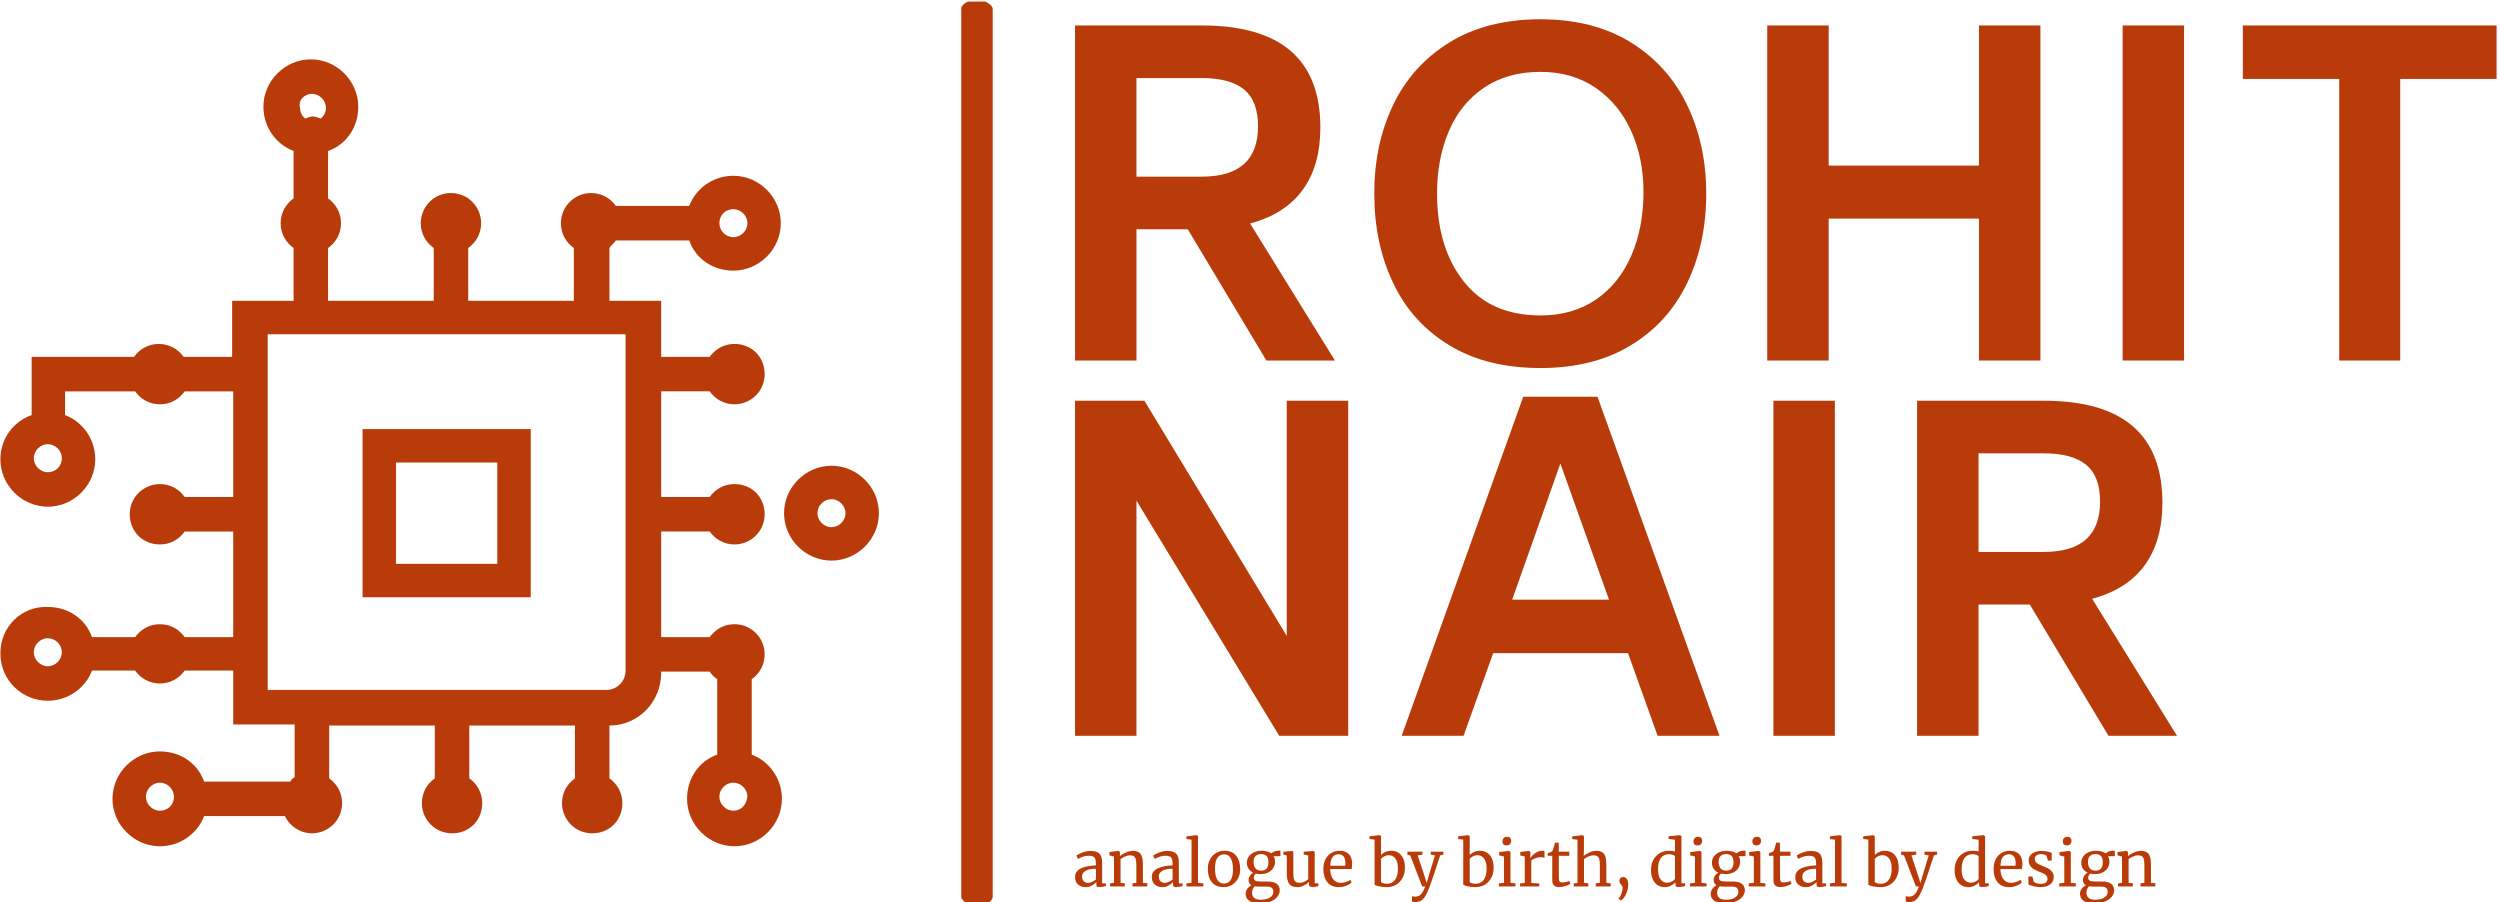 <svg xmlns="http://www.w3.org/2000/svg" version="1.1" xmlns:xlink="http://www.w3.org/1999/xlink" xmlns:svgjs="http://svgjs.dev/svgjs" width="1000" height="361" viewBox="0 0 1000 361"><g transform="matrix(1,0,0,1,-0.606,0.622)"><svg viewBox="0 0 396 143" data-background-color="#ffffff" preserveAspectRatio="xMidYMid meet" height="361" width="1000" xmlns="http://www.w3.org/2000/svg" xmlns:xlink="http://www.w3.org/1999/xlink"><g id="tight-bounds" transform="matrix(1,0,0,1,0.24,-0.246)"><svg viewBox="0 0 395.52 143.493" height="143.493" width="395.52"><g><svg viewBox="0 0 661.045 239.824" height="143.493" width="395.52"><g><rect width="8.329" height="239.824" x="254.454" y="0" fill="#ba3b0a" opacity="1" stroke-width="0" stroke="transparent" fill-opacity="1" class="rect-o-0" data-fill-palette-color="primary" rx="1%" id="o-0" data-palette-color="#ba3b0a"></rect></g><g transform="matrix(1,0,0,1,284.587,0.597)"><svg viewBox="0 0 376.458 238.631" height="238.631" width="376.458"><g id="textblocktransform"><svg viewBox="0 0 376.458 238.631" height="238.631" width="376.458" id="textblock"><g><svg viewBox="0 0 376.458 198.764" height="198.764" width="376.458"><g transform="matrix(1,0,0,1,0,0)"><svg width="376.458" viewBox="4.65 -38.6 160.8 81.05" height="198.764" data-palette-color="#ba3b0a"><svg></svg><svg></svg><g class="undefined-text-0" data-fill-palette-color="primary" id="text-0"><path xmlns="http://www.w3.org/2000/svg" d="M26.3 0l-8.9-14.85h-5.8v14.85h-6.95v-37.9h14.35c8.933 0 13.4 3.85 13.4 11.55v0c0 2.867-0.667 5.217-2 7.05-1.333 1.833-3.317 3.1-5.95 3.8v0l9.6 15.5zM11.6-31.95v11.15h7.4c4.233 0 6.35-1.9 6.35-5.7v0c0-1.9-0.523-3.283-1.57-4.15-1.053-0.867-2.647-1.3-4.78-1.3v0zM57.3 0.85c-4.067 0-7.507-0.86-10.32-2.58-2.82-1.713-4.937-4.063-6.35-7.05-1.42-2.98-2.13-6.353-2.13-10.12v0c0-3.7 0.71-7.033 2.13-10 1.413-2.967 3.537-5.327 6.37-7.08 2.833-1.747 6.267-2.62 10.3-2.62v0c4 0 7.41 0.873 10.23 2.62 2.813 1.753 4.937 4.12 6.37 7.1 1.433 2.987 2.15 6.313 2.15 9.98v0c0 3.767-0.717 7.14-2.15 10.12-1.433 2.987-3.557 5.337-6.37 7.05-2.82 1.72-6.23 2.58-10.23 2.58zM57.3-5.1c2.433 0 4.527-0.6 6.28-1.8 1.747-1.2 3.08-2.86 4-4.98 0.913-2.113 1.37-4.503 1.37-7.17v0c0-2.567-0.467-4.877-1.4-6.93-0.933-2.047-2.273-3.67-4.02-4.87-1.753-1.2-3.83-1.8-6.23-1.8v0c-2.5 0-4.633 0.6-6.4 1.8-1.767 1.2-3.09 2.84-3.97 4.92-0.887 2.087-1.33 4.43-1.33 7.03v0c0 4.1 1.01 7.423 3.03 9.97 2.013 2.553 4.903 3.83 8.67 3.83zM106.9-37.9h6.95v37.9h-6.95v-16.05h-17v16.05h-6.95v-37.9h6.95v15.85h17zM123.15 0v-37.9h6.95v37.9zM165.45-37.9v6.05h-10.9v31.85h-6.9v-31.85h-10.9v-6.05z" fill="#ba3b0a" fill-rule="nonzero" stroke="none" stroke-width="1" stroke-linecap="butt" stroke-linejoin="miter" stroke-miterlimit="10" stroke-dasharray="" stroke-dashoffset="0" font-family="none" font-weight="none" font-size="none" text-anchor="none" style="mix-blend-mode: normal" data-fill-palette-color="primary" opacity="1"></path><path xmlns="http://www.w3.org/2000/svg" d="M28.6 4.55h6.95v37.9h-7.8l-16.15-26.6v26.6h-6.95v-37.9h7.85l16.1 26.6zM70.55 42.45l-3.35-9.35h-15.25l-3.35 9.35h-7l13.75-38.35h8.4l13.8 38.35zM54.1 27.05h10.95l-5.5-15.4zM83.65 42.45v-37.9h6.95v37.9zM121.55 42.45l-8.9-14.85h-5.8v14.85h-6.95v-37.9h14.35c8.933 0 13.4 3.85 13.4 11.55v0c0 2.867-0.667 5.217-2 7.05-1.333 1.833-3.317 3.1-5.95 3.8v0l9.6 15.5zM106.85 10.5v11.15h7.4c4.233 0 6.35-1.9 6.35-5.7v0c0-1.9-0.523-3.283-1.57-4.15-1.053-0.867-2.647-1.3-4.78-1.3v0z" fill="#ba3b0a" fill-rule="nonzero" stroke="none" stroke-width="1" stroke-linecap="butt" stroke-linejoin="miter" stroke-miterlimit="10" stroke-dasharray="" stroke-dashoffset="0" font-family="none" font-weight="none" font-size="none" text-anchor="none" style="mix-blend-mode: normal" data-fill-palette-color="primary" opacity="1"></path></g></svg></g></svg></g><g transform="matrix(1,0,0,1,0,220.568)"><svg viewBox="0 0 286.108 18.063" height="18.063" width="286.108"><g transform="matrix(1,0,0,1,0,0)"><svg width="286.108" viewBox="2.25 -40.95 862.36 54.45" height="18.063" data-palette-color="#ba3b0a"><path d="M2.25-7.5Q2.25-12.2 6.95-14.43 11.65-16.65 18.85-16.8L18.85-16.8 18.85-18.2Q18.85-20.55 18.35-21.9 17.85-23.25 16.63-23.88 15.4-24.5 13.15-24.5L13.15-24.5Q10.6-24.5 8.58-23.78 6.55-23.05 4.55-22L4.55-22 3.3-24.6Q3.95-25.15 5.7-26.05 7.45-26.95 9.75-27.65 12.05-28.35 14.35-28.35L14.35-28.35Q17.9-28.35 19.98-27.38 22.05-26.4 22.95-24.25 23.85-22.1 23.85-18.5L23.85-18.5 23.85-2.45 26.8-2.45 26.8-0.25Q25.8 0 24.28 0.25 22.75 0.5 21.6 0.5L21.6 0.5Q20.2 0.5 19.7 0.08 19.2-0.35 19.2-1.8L19.2-1.8 19.2-3.45Q17.7-1.95 15.53-0.7 13.35 0.55 10.6 0.55L10.6 0.55Q7 0.55 4.63-1.53 2.25-3.6 2.25-7.5L2.25-7.5ZM12.75-2.85Q14.05-2.85 15.75-3.65 17.45-4.45 18.85-5.55L18.85-5.55 18.85-14.15Q13.4-14.15 10.63-12.48 7.85-10.8 7.85-8.1L7.85-8.1Q7.85-5.4 9.18-4.13 10.5-2.85 12.75-2.85L12.75-2.85ZM33.3-2.9L33.3-23.9 29.7-24.8 29.7-27.5 36.85-28.4 37-28.4 38.05-27.5 38.05-25.4 38-24.2Q39.8-25.8 42.75-27.1 45.7-28.4 48.4-28.4L48.4-28.4Q51.55-28.4 53.27-27.2 55-26 55.7-23.53 56.4-21.05 56.4-16.85L56.4-16.85 56.4-2.85 59.9-2.5 59.9 0 48.05 0 48.05-2.45 51.15-2.85 51.15-16.9Q51.15-19.85 50.75-21.53 50.35-23.2 49.25-24.03 48.15-24.85 46.05-24.85L46.05-24.85Q44.25-24.85 42.2-23.95 40.15-23.05 38.55-21.85L38.55-21.85 38.55-2.9 41.95-2.45 41.95 0 30.15 0 30.15-2.45 33.3-2.9ZM63.5-7.5Q63.5-12.2 68.2-14.43 72.9-16.65 80.09-16.8L80.09-16.8 80.09-18.2Q80.09-20.55 79.59-21.9 79.09-23.25 77.87-23.88 76.65-24.5 74.4-24.5L74.4-24.5Q71.84-24.5 69.82-23.78 67.8-23.05 65.8-22L65.8-22 64.55-24.6Q65.2-25.15 66.95-26.05 68.7-26.95 71-27.65 73.3-28.35 75.59-28.35L75.59-28.35Q79.15-28.35 81.22-27.38 83.3-26.4 84.2-24.25 85.09-22.1 85.09-18.5L85.09-18.5 85.09-2.45 88.05-2.45 88.05-0.25Q87.05 0 85.52 0.25 84 0.5 82.84 0.5L82.84 0.5Q81.45 0.5 80.95 0.08 80.45-0.35 80.45-1.8L80.45-1.8 80.45-3.45Q78.95-1.95 76.77-0.7 74.59 0.55 71.84 0.55L71.84 0.55Q68.25 0.55 65.87-1.53 63.5-3.6 63.5-7.5L63.5-7.5ZM74-2.85Q75.3-2.85 77-3.65 78.7-4.45 80.09-5.55L80.09-5.55 80.09-14.15Q74.65-14.15 71.87-12.48 69.09-10.8 69.09-8.1L69.09-8.1Q69.09-5.4 70.42-4.13 71.75-2.85 74-2.85L74-2.85ZM95.19-2.9L95.19-37.3 91.14-37.85 91.14-40 99.19-40.95 99.29-40.95 100.39-40.2 100.39-2.85 104.64-2.45 104.64 0 91.14 0 91.14-2.45 95.19-2.9ZM108.19-13.95Q108.19-18.45 110.04-21.75 111.89-25.05 114.92-26.78 117.94-28.5 121.39-28.5L121.39-28.5Q127.69-28.5 130.87-24.5 134.04-20.5 134.04-14L134.04-14Q134.04-9.45 132.19-6.15 130.34-2.85 127.32-1.15 124.29 0.55 120.84 0.55L120.84 0.55Q114.54 0.55 111.37-3.45 108.19-7.45 108.19-13.95L108.19-13.95ZM121.14-2.3Q124.59-2.3 126.44-5.15 128.29-8 128.29-13.6L128.29-13.6Q128.29-19.15 126.59-22.4 124.89-25.65 121.14-25.65L121.14-25.65Q117.69-25.65 115.82-22.8 113.94-19.95 113.94-14.35L113.94-14.35Q113.94-8.8 115.69-5.55 117.44-2.3 121.14-2.3L121.14-2.3ZM150.54 13.5Q144.14 13.5 141.26 11.48 138.39 9.45 138.39 5.9L138.39 5.9Q138.39 3.7 139.76 1.85 141.14 0 143.04-0.95L143.04-0.95Q140.74-2.25 140.74-5.15L140.74-5.15Q140.74-6.95 141.79-8.55 142.84-10.15 144.54-11L144.54-11Q142.04-12.1 140.71-14.15 139.39-16.2 139.39-19L139.39-19Q139.39-21.9 141.01-24.05 142.64-26.2 145.31-27.35 147.99-28.5 150.99-28.5L150.99-28.5Q156.04-28.5 158.89-26.4L158.89-26.4Q159.64-27.15 161.19-27.85 162.74-28.55 164.49-28.55L164.49-28.55 166.19-28.55 166.19-24.15 160.69-24.15Q161.89-22.3 161.89-19.85L161.89-19.85Q161.89-16.9 160.41-14.63 158.94-12.35 156.31-11.1 153.69-9.85 150.39-9.85L150.39-9.85Q148.24-9.85 146.54-10.3L146.54-10.3Q145.84-9.6 145.39-8.75 144.94-7.9 144.94-7.1L144.94-7.1Q144.94-5.3 146.14-4.63 147.34-3.95 150.44-3.95L150.44-3.95 156.09-3.95Q160.94-3.95 163.29-2.1 165.64-0.25 165.64 3.15L165.64 3.15Q165.64 6 163.59 8.38 161.54 10.75 158.06 12.13 154.59 13.5 150.54 13.5L150.54 13.5ZM150.89-12.6Q156.59-12.6 156.59-19.35L156.59-19.35Q156.59-22.7 155.11-24.28 153.64-25.85 150.69-25.85L150.69-25.85Q147.94-25.85 146.34-24.33 144.74-22.8 144.74-19.45L144.74-19.45Q144.74-16.3 146.26-14.45 147.79-12.6 150.89-12.6L150.89-12.6ZM150.99 10.6Q153.44 10.6 155.61 9.88 157.79 9.15 159.14 7.73 160.49 6.3 160.49 4.4L160.49 4.4Q160.49 2.15 159.29 1.13 158.09 0.1 154.64 0.1L154.64 0.1 148.74 0.1Q146.74 0.1 145.59-0.15L145.59-0.15Q143.54 2.1 143.54 4.9L143.54 4.9Q143.54 7.7 145.24 9.15 146.94 10.6 150.99 10.6L150.99 10.6ZM191.69 0.45Q190.28 0.45 189.61-0.1 188.94-0.65 188.94-1.9L188.94-1.9 188.94-3.6Q187.28-1.95 184.81-0.7 182.34 0.55 179.84 0.55L179.84 0.55Q175.19 0.55 173.24-1.95 171.28-4.45 171.28-10.2L171.28-10.2 171.28-24.7 168.49-25.5 168.49-27.7 175.49-28.35 175.53-28.35 176.49-27.75 176.49-10.6Q176.49-7.7 176.91-6.08 177.34-4.45 178.41-3.68 179.49-2.9 181.53-2.9L181.53-2.9Q183.53-2.9 185.28-3.75 187.03-4.6 188.34-5.75L188.34-5.75 188.34-24.7 184.74-25.5 184.74-27.7 192.34-28.35 192.38-28.35 193.53-27.75 193.53-2.55 196.53-2.55 196.49-0.3Q195.09 0.05 194.06 0.25 193.03 0.45 191.69 0.45L191.69 0.45ZM212.83 0.55Q206.78 0.55 203.61-3.4 200.43-7.35 200.43-13.95L200.43-13.95Q200.43-18.3 202.08-21.6 203.73-24.9 206.71-26.7 209.68-28.5 213.48-28.5L213.48-28.5Q218.13-28.5 220.71-25.93 223.28-23.35 223.43-18.55L223.43-18.55Q223.43-15.5 223.08-13.9L223.08-13.9 205.88-13.9Q205.98-8.95 208.18-5.93 210.38-2.9 214.43-2.9L214.43-2.9Q216.43-2.9 218.61-3.63 220.78-4.35 221.98-5.35L221.98-5.35 222.93-3.15Q221.48-1.65 218.63-0.55 215.78 0.55 212.83 0.55L212.83 0.55ZM205.93-16.55L217.93-16.55Q218.08-17.6 218.08-18.7L218.08-18.7Q218.03-21.95 216.71-23.83 215.38-25.7 212.53-25.7L212.53-25.7Q209.63-25.7 207.91-23.6 206.18-21.5 205.93-16.55L205.93-16.55ZM237.23-37.9L237.23-40 245.23-40.95 245.33-40.95 246.48-40.2 246.48-25.15Q247.98-26.6 250.05-27.55 252.13-28.5 254.68-28.5L254.68-28.5Q257.68-28.5 260.15-27.05 262.63-25.6 264.1-22.55 265.58-19.5 265.58-14.85L265.58-14.85Q265.58-10.55 263.8-7.05 262.03-3.55 258.73-1.5 255.43 0.55 251.08 0.55L251.08 0.55Q247.63 0.55 244.78-0.13 241.93-0.8 241.33-1.35L241.33-1.35 241.33-37.35 237.23-37.9ZM252.63-24.95Q250.73-24.95 249.1-24.08 247.48-23.2 246.48-22.1L246.48-22.1 246.48-3.7Q246.78-3 248.2-2.58 249.63-2.15 251.43-2.15L251.43-2.15Q255.28-2.15 257.63-5.25 259.98-8.35 259.98-14.3L259.98-14.3Q259.98-19.65 257.93-22.3 255.88-24.95 252.63-24.95L252.63-24.95ZM273.98 12.45Q273.13 12.45 272.3 12.35 271.48 12.25 271.13 12.05L271.13 12.05 271.13 7.7Q271.43 7.9 272.3 8 273.18 8.1 273.98 8.1L273.98 8.1Q276.38 8.1 278.2 6.43 280.03 4.75 281.73 0L281.73 0 279.32 0 269.82-24.75 267.53-25.4 267.53-27.75 279.57-27.75 279.57-25.4 275.73-24.8 280.63-10.05 282.93-2.75 285.07-10.1 289.53-24.8 286.18-25.4 286.18-27.75 296.23-27.75 296.23-25.4 293.73-24.8Q286.38-2.3 285.07 0.75L285.07 0.75Q283.38 5.05 281.98 7.48 280.57 9.9 278.68 11.18 276.78 12.45 273.98 12.45L273.98 12.45ZM308.02-37.9L308.02-40 316.02-40.95 316.12-40.95 317.27-40.2 317.27-25.15Q318.77-26.6 320.85-27.55 322.92-28.5 325.47-28.5L325.47-28.5Q328.47-28.5 330.95-27.05 333.42-25.6 334.9-22.55 336.37-19.5 336.37-14.85L336.37-14.85Q336.37-10.55 334.6-7.05 332.82-3.55 329.52-1.5 326.22 0.55 321.87 0.55L321.87 0.55Q318.42 0.55 315.57-0.13 312.72-0.8 312.12-1.35L312.12-1.35 312.12-37.35 308.02-37.9ZM323.42-24.95Q321.52-24.95 319.9-24.08 318.27-23.2 317.27-22.1L317.27-22.1 317.27-3.7Q317.57-3 319-2.58 320.42-2.15 322.22-2.15L322.22-2.15Q326.07-2.15 328.42-5.25 330.77-8.35 330.77-14.3L330.77-14.3Q330.77-19.65 328.72-22.3 326.67-24.95 323.42-24.95L323.42-24.95ZM346.62-32.75Q345.02-32.75 344.22-33.65 343.42-34.55 343.42-35.95L343.42-35.95Q343.42-37.55 344.39-38.6 345.37-39.65 347.07-39.65L347.07-39.65Q348.77-39.65 349.57-38.75 350.37-37.85 350.37-36.45L350.37-36.45Q350.37-34.75 349.39-33.75 348.42-32.75 346.67-32.75L346.67-32.75 346.62-32.75ZM344.62-2.9L344.62-23.9 340.82-24.8 340.82-27.45 348.57-28.4 348.67-28.4 349.82-27.5 349.82-2.85 353.82-2.45 353.82 0 340.57 0 340.57-2.45 344.62-2.9ZM357.47 0L357.47-2.45 361.22-2.75 361.22-23.9 357.62-24.8 357.62-27.5 364.52-28.4 364.62-28.4 365.72-27.5 365.72-26.6 365.57-22.7 365.72-22.7Q366.22-23.55 367.52-24.9 368.82-26.25 370.87-27.38 372.92-28.5 375.32-28.5L375.32-28.5Q376.32-28.5 376.97-28.25L376.97-28.25 376.97-22.65Q376.62-22.9 375.84-23.13 375.07-23.35 374.12-23.35L374.12-23.35Q369.97-23.35 366.42-20.8L366.42-20.8 366.42-2.8 372.77-2.4 372.77 0 357.47 0ZM388.81 0.5Q385.96 0.5 384.56-0.8 383.16-2.1 383.16-5.25L383.16-5.25 383.16-24.45 379.56-24.45 379.56-26.7Q379.81-26.75 380.96-27.05 382.11-27.35 382.51-27.6L382.51-27.6Q383.31-28.05 383.76-29.4L383.76-29.4Q384.16-30.35 384.71-32.45 385.26-34.55 385.36-34.95L385.36-34.95 388.31-34.95 388.41-27.75 396.76-27.75 396.76-24.45 388.41-24.45 388.41-9.1Q388.41-6.25 388.59-5.1 388.76-3.95 389.34-3.6 389.91-3.25 391.31-3.25L391.31-3.25Q392.66-3.25 394.29-3.6 395.91-3.95 396.81-4.35L396.81-4.35 397.56-2.1Q396.36-1.2 393.69-0.35 391.01 0.5 388.81 0.5L388.81 0.5ZM403.31-2.85L403.31-37.3 399.11-37.85 399.11-40 407.26-40.95 407.36-40.95 408.46-40.2 408.46-28.6 408.26-24.35Q409.86-25.8 412.66-27.1 415.46-28.4 418.31-28.4L418.31-28.4Q421.46-28.4 423.21-27.2 424.96-26 425.66-23.53 426.36-21.05 426.36-16.85L426.36-16.85 426.36-2.9 429.86-2.45 429.86 0 417.91 0 417.91-2.45 421.16-2.9 421.16-16.9Q421.16-19.85 420.76-21.53 420.36-23.2 419.26-24.03 418.16-24.85 415.96-24.85L415.96-24.85Q414.16-24.85 412.11-23.95 410.06-23.05 408.51-21.85L408.51-21.85 408.51-2.9 411.96-2.45 411.96 0 400.31 0 400.31-2.45 403.31-2.85ZM439.91-7.5Q441.61-7.5 442.71-5.88 443.81-4.25 443.81-1.45L443.81-1.45Q443.81 1.4 442.91 4.05 442.01 6.7 440.66 8.58 439.31 10.45 438.01 11.2L438.01 11.2 437.96 11.2 436.26 10 436.26 9.45Q437.26 8.65 438.28 5.98 439.31 3.3 439.31 0.9L439.31 0.9Q439.31 0.15 439.03-0.33 438.76-0.8 438.16-1.45L438.16-1.45Q437.46-2.2 437.11-2.85 436.76-3.5 436.76-4.6L436.76-4.6Q436.76-5.9 437.58-6.7 438.41-7.5 439.66-7.5L439.66-7.5 439.91-7.5ZM472.95 0.55Q469.95 0.55 467.45-0.95 464.95-2.45 463.48-5.55 462-8.65 462-13.2L462-13.2Q462-17.45 463.75-20.95 465.5-24.45 468.78-26.48 472.05-28.5 476.5-28.5L476.5-28.5Q479.05-28.5 481.15-27.95L481.15-27.95 481.15-37.3 476.05-37.9 476.05-40.05 485.05-40.95 485.2-40.95 486.3-40.15 486.3-2.55 489.2-2.55 489.2-0.25Q487.6 0.1 486.43 0.3 485.25 0.5 483.95 0.5L483.95 0.5Q482.65 0.5 482.1 0.05 481.55-0.4 481.55-1.85L481.55-1.85 481.55-3.45Q480.15-1.75 477.88-0.6 475.6 0.55 472.95 0.55L472.95 0.55ZM474.95-3Q476.9-3 478.6-3.88 480.3-4.75 481.15-5.9L481.15-5.9 481.15-24.2Q480.75-24.8 479.28-25.28 477.8-25.75 476.15-25.75L476.15-25.75Q472.25-25.75 469.93-22.78 467.6-19.8 467.6-13.6L467.6-13.6Q467.6-8.2 469.65-5.6 471.7-3 474.95-3L474.95-3ZM499.1-32.75Q497.5-32.75 496.7-33.65 495.9-34.55 495.9-35.95L495.9-35.95Q495.9-37.55 496.88-38.6 497.85-39.65 499.55-39.65L499.55-39.65Q501.25-39.65 502.05-38.75 502.85-37.85 502.85-36.45L502.85-36.45Q502.85-34.75 501.88-33.75 500.9-32.75 499.15-32.75L499.15-32.75 499.1-32.75ZM497.1-2.9L497.1-23.9 493.3-24.8 493.3-27.45 501.05-28.4 501.15-28.4 502.3-27.5 502.3-2.85 506.3-2.45 506.3 0 493.05 0 493.05-2.45 497.1-2.9ZM521.8 13.5Q515.4 13.5 512.52 11.48 509.65 9.45 509.65 5.9L509.65 5.9Q509.65 3.7 511.02 1.85 512.4 0 514.3-0.95L514.3-0.95Q512-2.25 512-5.15L512-5.15Q512-6.95 513.05-8.55 514.1-10.15 515.8-11L515.8-11Q513.3-12.1 511.97-14.15 510.65-16.2 510.65-19L510.65-19Q510.65-21.9 512.27-24.05 513.9-26.2 516.57-27.35 519.25-28.5 522.25-28.5L522.25-28.5Q527.3-28.5 530.15-26.4L530.15-26.4Q530.9-27.15 532.45-27.85 534-28.55 535.75-28.55L535.75-28.55 537.45-28.55 537.45-24.15 531.95-24.15Q533.15-22.3 533.15-19.85L533.15-19.85Q533.15-16.9 531.67-14.63 530.2-12.35 527.57-11.1 524.95-9.85 521.65-9.85L521.65-9.85Q519.5-9.85 517.8-10.3L517.8-10.3Q517.1-9.6 516.65-8.75 516.2-7.9 516.2-7.1L516.2-7.1Q516.2-5.3 517.4-4.63 518.6-3.95 521.7-3.95L521.7-3.95 527.35-3.95Q532.2-3.95 534.55-2.1 536.9-0.25 536.9 3.15L536.9 3.15Q536.9 6 534.85 8.38 532.8 10.75 529.32 12.13 525.85 13.5 521.8 13.5L521.8 13.5ZM522.15-12.6Q527.85-12.6 527.85-19.35L527.85-19.35Q527.85-22.7 526.37-24.28 524.9-25.85 521.95-25.85L521.95-25.85Q519.2-25.85 517.6-24.33 516-22.8 516-19.45L516-19.45Q516-16.3 517.52-14.45 519.05-12.6 522.15-12.6L522.15-12.6ZM522.25 10.6Q524.7 10.6 526.87 9.88 529.05 9.15 530.4 7.73 531.75 6.3 531.75 4.4L531.75 4.4Q531.75 2.15 530.55 1.13 529.35 0.1 525.9 0.1L525.9 0.1 520 0.1Q518 0.1 516.85-0.15L516.85-0.15Q514.8 2.1 514.8 4.9L514.8 4.9Q514.8 7.7 516.5 9.15 518.2 10.6 522.25 10.6L522.25 10.6ZM546.1-32.75Q544.5-32.75 543.7-33.65 542.9-34.55 542.9-35.95L542.9-35.95Q542.9-37.55 543.87-38.6 544.85-39.65 546.55-39.65L546.55-39.65Q548.25-39.65 549.05-38.75 549.85-37.85 549.85-36.45L549.85-36.45Q549.85-34.75 548.87-33.75 547.9-32.75 546.15-32.75L546.15-32.75 546.1-32.75ZM544.1-2.9L544.1-23.9 540.3-24.8 540.3-27.45 548.05-28.4 548.15-28.4 549.3-27.5 549.3-2.85 553.3-2.45 553.3 0 540.05 0 540.05-2.45 544.1-2.9ZM565.39 0.5Q562.54 0.5 561.14-0.8 559.74-2.1 559.74-5.25L559.74-5.25 559.74-24.45 556.14-24.45 556.14-26.7Q556.39-26.75 557.54-27.05 558.69-27.35 559.09-27.6L559.09-27.6Q559.89-28.05 560.34-29.4L560.34-29.4Q560.74-30.35 561.29-32.45 561.84-34.55 561.94-34.95L561.94-34.95 564.89-34.95 564.99-27.75 573.34-27.75 573.34-24.45 564.99-24.45 564.99-9.1Q564.99-6.25 565.17-5.1 565.34-3.95 565.92-3.6 566.49-3.25 567.89-3.25L567.89-3.25Q569.24-3.25 570.87-3.6 572.49-3.95 573.39-4.35L573.39-4.35 574.14-2.1Q572.94-1.2 570.27-0.35 567.59 0.5 565.39 0.5L565.39 0.5ZM577.19-7.5Q577.19-12.2 581.89-14.43 586.59-16.65 593.79-16.8L593.79-16.8 593.79-18.2Q593.79-20.55 593.29-21.9 592.79-23.25 591.56-23.88 590.34-24.5 588.09-24.5L588.09-24.5Q585.54-24.5 583.51-23.78 581.49-23.05 579.49-22L579.49-22 578.24-24.6Q578.89-25.15 580.64-26.05 582.39-26.95 584.69-27.65 586.99-28.35 589.29-28.35L589.29-28.35Q592.84-28.35 594.91-27.38 596.99-26.4 597.89-24.25 598.79-22.1 598.79-18.5L598.79-18.5 598.79-2.45 601.74-2.45 601.74-0.25Q600.74 0 599.21 0.25 597.69 0.5 596.54 0.5L596.54 0.5Q595.14 0.5 594.64 0.08 594.14-0.35 594.14-1.8L594.14-1.8 594.14-3.45Q592.64-1.95 590.46-0.7 588.29 0.55 585.54 0.55L585.54 0.55Q581.94 0.55 579.56-1.53 577.19-3.6 577.19-7.5L577.19-7.5ZM587.69-2.85Q588.99-2.85 590.69-3.65 592.39-4.45 593.79-5.55L593.79-5.55 593.79-14.15Q588.34-14.15 585.56-12.48 582.79-10.8 582.79-8.1L582.79-8.1Q582.79-5.4 584.11-4.13 585.44-2.85 587.69-2.85L587.69-2.85ZM608.89-2.9L608.89-37.3 604.84-37.85 604.84-40 612.89-40.95 612.99-40.95 614.09-40.2 614.09-2.85 618.34-2.45 618.34 0 604.84 0 604.84-2.45 608.89-2.9ZM631.38-37.9L631.38-40 639.38-40.95 639.48-40.95 640.63-40.2 640.63-25.15Q642.13-26.6 644.21-27.55 646.28-28.5 648.83-28.5L648.83-28.5Q651.83-28.5 654.31-27.05 656.78-25.6 658.26-22.55 659.73-19.5 659.73-14.85L659.73-14.85Q659.73-10.55 657.96-7.05 656.18-3.55 652.88-1.5 649.58 0.55 645.23 0.55L645.23 0.55Q641.78 0.55 638.93-0.13 636.08-0.8 635.48-1.35L635.48-1.35 635.48-37.35 631.38-37.9ZM646.78-24.95Q644.88-24.95 643.26-24.08 641.63-23.2 640.63-22.1L640.63-22.1 640.63-3.7Q640.93-3 642.36-2.58 643.78-2.15 645.58-2.15L645.58-2.15Q649.43-2.15 651.78-5.25 654.13-8.35 654.13-14.3L654.13-14.3Q654.13-19.65 652.08-22.3 650.03-24.95 646.78-24.95L646.78-24.95ZM668.13 12.45Q667.28 12.45 666.45 12.35 665.63 12.25 665.28 12.05L665.28 12.05 665.28 7.7Q665.58 7.9 666.45 8 667.33 8.1 668.13 8.1L668.13 8.1Q670.53 8.1 672.35 6.43 674.18 4.75 675.88 0L675.88 0 673.48 0 663.98-24.75 661.68-25.4 661.68-27.75 673.73-27.75 673.73-25.4 669.88-24.8 674.78-10.05 677.08-2.75 679.23-10.1 683.68-24.8 680.33-25.4 680.33-27.75 690.38-27.75 690.38-25.4 687.88-24.8Q680.53-2.3 679.23 0.75L679.23 0.75Q677.53 5.05 676.13 7.48 674.73 9.9 672.83 11.18 670.93 12.45 668.13 12.45L668.13 12.45ZM715.32 0.55Q712.32 0.55 709.82-0.95 707.32-2.45 705.85-5.55 704.37-8.65 704.37-13.2L704.37-13.2Q704.37-17.45 706.12-20.95 707.87-24.45 711.15-26.48 714.42-28.5 718.87-28.5L718.87-28.5Q721.42-28.5 723.52-27.95L723.52-27.95 723.52-37.3 718.42-37.9 718.42-40.05 727.42-40.95 727.57-40.95 728.67-40.15 728.67-2.55 731.57-2.55 731.57-0.25Q729.97 0.1 728.8 0.3 727.62 0.5 726.32 0.5L726.32 0.5Q725.02 0.5 724.47 0.05 723.92-0.4 723.92-1.85L723.92-1.85 723.92-3.45Q722.52-1.75 720.25-0.6 717.97 0.55 715.32 0.55L715.32 0.55ZM717.32-3Q719.27-3 720.97-3.88 722.67-4.75 723.52-5.9L723.52-5.9 723.52-24.2Q723.12-24.8 721.65-25.28 720.17-25.75 718.52-25.75L718.52-25.75Q714.62-25.75 712.3-22.78 709.97-19.8 709.97-13.6L709.97-13.6Q709.97-8.2 712.02-5.6 714.07-3 717.32-3L717.32-3ZM747.87 0.55Q741.82 0.55 738.65-3.4 735.47-7.35 735.47-13.95L735.47-13.95Q735.47-18.3 737.12-21.6 738.77-24.9 741.75-26.7 744.72-28.5 748.52-28.5L748.52-28.5Q753.17-28.5 755.75-25.93 758.32-23.35 758.47-18.55L758.47-18.55Q758.47-15.5 758.12-13.9L758.12-13.9 740.92-13.9Q741.02-8.95 743.22-5.93 745.42-2.9 749.47-2.9L749.47-2.9Q751.47-2.9 753.65-3.63 755.82-4.35 757.02-5.35L757.02-5.35 757.97-3.15Q756.52-1.65 753.67-0.55 750.82 0.55 747.87 0.55L747.87 0.55ZM740.97-16.55L752.97-16.55Q753.12-17.6 753.12-18.7L753.12-18.7Q753.07-21.95 751.75-23.83 750.42-25.7 747.57-25.7L747.57-25.7Q744.67-25.7 742.95-23.6 741.22-21.5 740.97-16.55L740.97-16.55ZM766.52-7.9L767.42-4Q767.92-3.25 769.54-2.65 771.17-2.05 772.97-2.05L772.97-2.05Q775.82-2.05 777.17-3.15 778.52-4.25 778.52-6.2L778.52-6.2Q778.52-7.55 777.67-8.55 776.82-9.55 775.29-10.33 773.77-11.1 770.92-12.2L770.92-12.2Q767.07-13.65 765.29-15.68 763.52-17.7 763.52-21L763.52-21Q763.52-23.2 764.84-24.85 766.17-26.5 768.49-27.43 770.82-28.35 773.67-28.35L773.67-28.35Q775.97-28.35 777.69-28 779.42-27.65 780.47-27.3 781.52-26.95 781.87-26.85L781.87-26.85 781.87-20.65 778.82-20.65 777.82-24.35Q777.52-24.95 776.22-25.38 774.92-25.8 773.32-25.8L773.32-25.8Q771.07-25.8 769.69-24.8 768.32-23.8 768.32-22.1L768.32-22.1Q768.32-20.6 769.04-19.63 769.77-18.65 770.87-18.05 771.97-17.45 773.87-16.65L773.87-16.65 774.87-16.25Q777.67-15.15 779.42-14.15 781.17-13.15 782.34-11.53 783.52-9.9 783.52-7.55L783.52-7.55Q783.52-3.85 780.64-1.65 777.77 0.55 772.77 0.55L772.77 0.55Q770.32 0.55 767.64-0.13 764.97-0.8 763.27-1.5L763.27-1.5 763.27-7.9 766.52-7.9ZM793.92-32.75Q792.32-32.75 791.52-33.65 790.72-34.55 790.72-35.95L790.72-35.95Q790.72-37.55 791.69-38.6 792.67-39.65 794.37-39.65L794.37-39.65Q796.07-39.65 796.87-38.75 797.67-37.85 797.67-36.45L797.67-36.45Q797.67-34.75 796.69-33.75 795.72-32.75 793.97-32.75L793.97-32.75 793.92-32.75ZM791.92-2.9L791.92-23.9 788.12-24.8 788.12-27.45 795.87-28.4 795.97-28.4 797.12-27.5 797.12-2.85 801.12-2.45 801.12 0 787.87 0 787.87-2.45 791.92-2.9ZM816.61 13.5Q810.21 13.5 807.34 11.48 804.46 9.45 804.46 5.9L804.46 5.9Q804.46 3.7 805.84 1.85 807.21 0 809.11-0.95L809.11-0.95Q806.81-2.25 806.81-5.15L806.81-5.15Q806.81-6.95 807.86-8.55 808.91-10.15 810.61-11L810.61-11Q808.11-12.1 806.79-14.15 805.46-16.2 805.46-19L805.46-19Q805.46-21.9 807.09-24.05 808.71-26.2 811.39-27.35 814.06-28.5 817.06-28.5L817.06-28.5Q822.11-28.5 824.96-26.4L824.96-26.4Q825.71-27.15 827.26-27.85 828.81-28.55 830.56-28.55L830.56-28.55 832.26-28.55 832.26-24.15 826.76-24.15Q827.96-22.3 827.96-19.85L827.96-19.85Q827.96-16.9 826.49-14.63 825.01-12.35 822.39-11.1 819.76-9.85 816.46-9.85L816.46-9.85Q814.31-9.85 812.61-10.3L812.61-10.3Q811.91-9.6 811.46-8.75 811.01-7.9 811.01-7.1L811.01-7.1Q811.01-5.3 812.21-4.63 813.41-3.95 816.51-3.95L816.51-3.95 822.16-3.95Q827.01-3.95 829.36-2.1 831.71-0.25 831.71 3.15L831.71 3.15Q831.71 6 829.66 8.38 827.61 10.75 824.14 12.13 820.66 13.5 816.61 13.5L816.61 13.5ZM816.96-12.6Q822.66-12.6 822.66-19.35L822.66-19.35Q822.66-22.7 821.19-24.28 819.71-25.85 816.76-25.85L816.76-25.85Q814.01-25.85 812.41-24.33 810.81-22.8 810.81-19.45L810.81-19.45Q810.81-16.3 812.34-14.45 813.86-12.6 816.96-12.6L816.96-12.6ZM817.06 10.6Q819.51 10.6 821.69 9.88 823.86 9.15 825.21 7.73 826.56 6.3 826.56 4.4L826.56 4.4Q826.56 2.15 825.36 1.13 824.16 0.1 820.71 0.1L820.71 0.1 814.81 0.1Q812.81 0.1 811.66-0.15L811.66-0.15Q809.61 2.1 809.61 4.9L809.61 4.9Q809.61 7.7 811.31 9.15 813.01 10.6 817.06 10.6L817.06 10.6ZM838.01-2.9L838.01-23.9 834.41-24.8 834.41-27.5 841.56-28.4 841.71-28.4 842.76-27.5 842.76-25.4 842.71-24.2Q844.51-25.8 847.46-27.1 850.41-28.4 853.11-28.4L853.11-28.4Q856.26-28.4 857.99-27.2 859.71-26 860.41-23.53 861.11-21.05 861.11-16.85L861.11-16.85 861.11-2.85 864.61-2.5 864.61 0 852.76 0 852.76-2.45 855.86-2.85 855.86-16.9Q855.86-19.85 855.46-21.53 855.06-23.2 853.96-24.03 852.86-24.85 850.76-24.85L850.76-24.85Q848.96-24.85 846.91-23.95 844.86-23.05 843.26-21.85L843.26-21.85 843.26-2.9 846.66-2.45 846.66 0 834.86 0 834.86-2.45 838.01-2.9Z" opacity="1" transform="matrix(1,0,0,1,0,0)" fill="#ba3b0a" class="undefined-text-1" data-fill-palette-color="secondary" id="text-1"></path></svg></g></svg></g></svg></g></svg></g><g transform="matrix(1,0,0,1,0,15.719)"><svg viewBox="0 0 232.651 208.387" height="208.387" width="232.651"><g><svg xmlns="http://www.w3.org/2000/svg" xmlns:xlink="http://www.w3.org/1999/xlink" version="1.1" x="0" y="0" viewBox="5 6.9 81.5 73" style="enable-background:new 0 0 91 91;" xml:space="preserve" height="208.387" width="232.651" class="icon-icon-0" data-fill-palette-color="accent" id="icon-0"><g fill="#ba3b0a" data-fill-palette-color="accent"><path d="M38.6 56.8h15.6V41.2H38.6V56.8zM41.7 44.3h9.4v9.4h-9.4V44.3z" fill="#ba3b0a" data-fill-palette-color="accent"></path><path d="M82.1 44.6c-2.4 0-4.4 2-4.4 4.4s2 4.4 4.4 4.4 4.4-2 4.4-4.4S84.5 44.6 82.1 44.6zM82.1 50.3c-0.7 0-1.3-0.6-1.3-1.3s0.6-1.3 1.3-1.3c0.7 0 1.3 0.6 1.3 1.3S82.8 50.3 82.1 50.3z" fill="#ba3b0a" data-fill-palette-color="accent"></path><path d="M62.1 23.7h6.8c0.6 1.7 2.2 2.8 4.1 2.8 2.4 0 4.4-2 4.4-4.4s-2-4.4-4.4-4.4c-1.9 0-3.5 1.2-4.1 2.8h-6.8c-0.5-0.7-1.3-1.2-2.3-1.2-1.5 0-2.8 1.2-2.8 2.8 0 1 0.5 1.8 1.2 2.3v4.9h-9.8v-4.9c0.7-0.5 1.2-1.3 1.2-2.3 0-1.5-1.2-2.8-2.8-2.8S44 20.6 44 22.1c0 1 0.5 1.8 1.2 2.3v4.9h-9.8v-4.9c0.7-0.5 1.2-1.3 1.2-2.3 0-1-0.5-1.8-1.2-2.3v-4.4c1.7-0.6 2.8-2.2 2.8-4.1 0-2.4-2-4.4-4.4-4.4s-4.4 2-4.4 4.4c0 1.9 1.2 3.5 2.8 4.1v4.4c-0.7 0.5-1.2 1.3-1.2 2.3 0 1 0.5 1.8 1.2 2.3v4.9h-5.7v5.2h-4.5c-0.5-0.7-1.3-1.2-2.3-1.2-1 0-1.8 0.5-2.3 1.2H7.9v5.4C6.2 40.5 5 42.1 5 44c0 2.4 2 4.4 4.4 4.4s4.4-2 4.4-4.4c0-1.9-1.2-3.5-2.8-4.1v-2.2h6.5c0.5 0.7 1.3 1.2 2.3 1.2 1 0 1.8-0.5 2.3-1.2h4.5v9.8h-4.5c-0.5-0.7-1.3-1.2-2.3-1.2-1.5 0-2.8 1.2-2.8 2.8s1.2 2.8 2.8 2.8c1 0 1.8-0.5 2.3-1.2h4.5v9.8h-4.5c-0.5-0.7-1.3-1.2-2.3-1.2-1 0-1.8 0.5-2.3 1.2h-4c-0.6-1.7-2.2-2.8-4.1-2.8C7 57.6 5 59.5 5 62s2 4.4 4.4 4.4c1.9 0 3.5-1.2 4.1-2.8h4c0.5 0.7 1.3 1.2 2.3 1.2 1 0 1.8-0.5 2.3-1.2h4.5v5h5.7v4.9c-0.2 0.1-0.3 0.2-0.4 0.4h-8c-0.6-1.7-2.2-2.8-4.1-2.8-2.4 0-4.4 2-4.4 4.4s2 4.4 4.4 4.4c1.9 0 3.5-1.2 4.1-2.8h7.5c0.4 0.9 1.4 1.6 2.5 1.6 1.5 0 2.8-1.2 2.8-2.8 0-1-0.5-1.8-1.2-2.3v-4.9h9.8v4.9c-0.7 0.5-1.2 1.3-1.2 2.3 0 1.5 1.2 2.8 2.8 2.8s2.8-1.2 2.8-2.8c0-1-0.5-1.8-1.2-2.3v-4.9h9.8v4.9c-0.7 0.5-1.2 1.3-1.2 2.3 0 1.5 1.2 2.8 2.8 2.8s2.8-1.2 2.8-2.8c0-1-0.5-1.8-1.2-2.3v-4.9c2.7 0 4.8-2.2 4.8-4.9v-0.1h4.5c0.2 0.3 0.4 0.5 0.7 0.7v7c-1.7 0.6-2.8 2.2-2.8 4.1 0 2.4 2 4.4 4.4 4.4s4.4-2 4.4-4.4c0-1.9-1.2-3.5-2.8-4.1v-7c0.7-0.5 1.2-1.3 1.2-2.3 0-1.5-1.2-2.8-2.8-2.8-1 0-1.8 0.5-2.3 1.2h-4.5v-9.8h4.5c0.5 0.7 1.3 1.2 2.3 1.2 1.5 0 2.8-1.2 2.8-2.8s-1.2-2.8-2.8-2.8c-1 0-1.8 0.5-2.3 1.2h-4.5v-9.8h4.5c0.5 0.7 1.3 1.2 2.3 1.2 1.5 0 2.8-1.2 2.8-2.8s-1.2-2.8-2.8-2.8c-1 0-1.8 0.5-2.3 1.2h-4.5v-5.2h-4.8v-4.9C61.6 24.2 61.9 24 62.1 23.7zM33.9 10.1c0.7 0 1.3 0.6 1.3 1.3 0 0.4-0.2 0.8-0.5 1-0.2-0.1-0.5-0.2-0.7-0.2-0.3 0-0.5 0.1-0.7 0.2-0.3-0.2-0.5-0.6-0.5-1C32.6 10.7 33.2 10.1 33.9 10.1zM9.4 45.2c-0.7 0-1.3-0.6-1.3-1.3 0-0.7 0.6-1.3 1.3-1.3 0.7 0 1.3 0.6 1.3 1.3C10.7 44.7 10.1 45.2 9.4 45.2zM9.4 63.2c-0.7 0-1.3-0.6-1.3-1.3s0.6-1.3 1.3-1.3c0.7 0 1.3 0.6 1.3 1.3S10.1 63.2 9.4 63.2zM19.8 76.6c-0.7 0-1.3-0.6-1.3-1.3 0-0.7 0.6-1.3 1.3-1.3 0.7 0 1.3 0.6 1.3 1.3C21.1 76.1 20.5 76.6 19.8 76.6zM73 76.6c-0.7 0-1.3-0.6-1.3-1.3 0-0.7 0.6-1.3 1.3-1.3 0.7 0 1.3 0.6 1.3 1.3C74.2 76.1 73.7 76.6 73 76.6zM63 63.6c0 1-0.8 1.8-1.8 1.8H29.8V32.4H63V63.6zM73 20.8c0.7 0 1.3 0.6 1.3 1.3s-0.6 1.3-1.3 1.3c-0.7 0-1.3-0.6-1.3-1.3S72.2 20.8 73 20.8z" fill="#ba3b0a" data-fill-palette-color="accent"></path></g></svg></g></svg></g></svg></g><defs></defs></svg><rect width="395.52" height="143.493" fill="none" stroke="none" visibility="hidden"></rect></g></svg></g></svg>